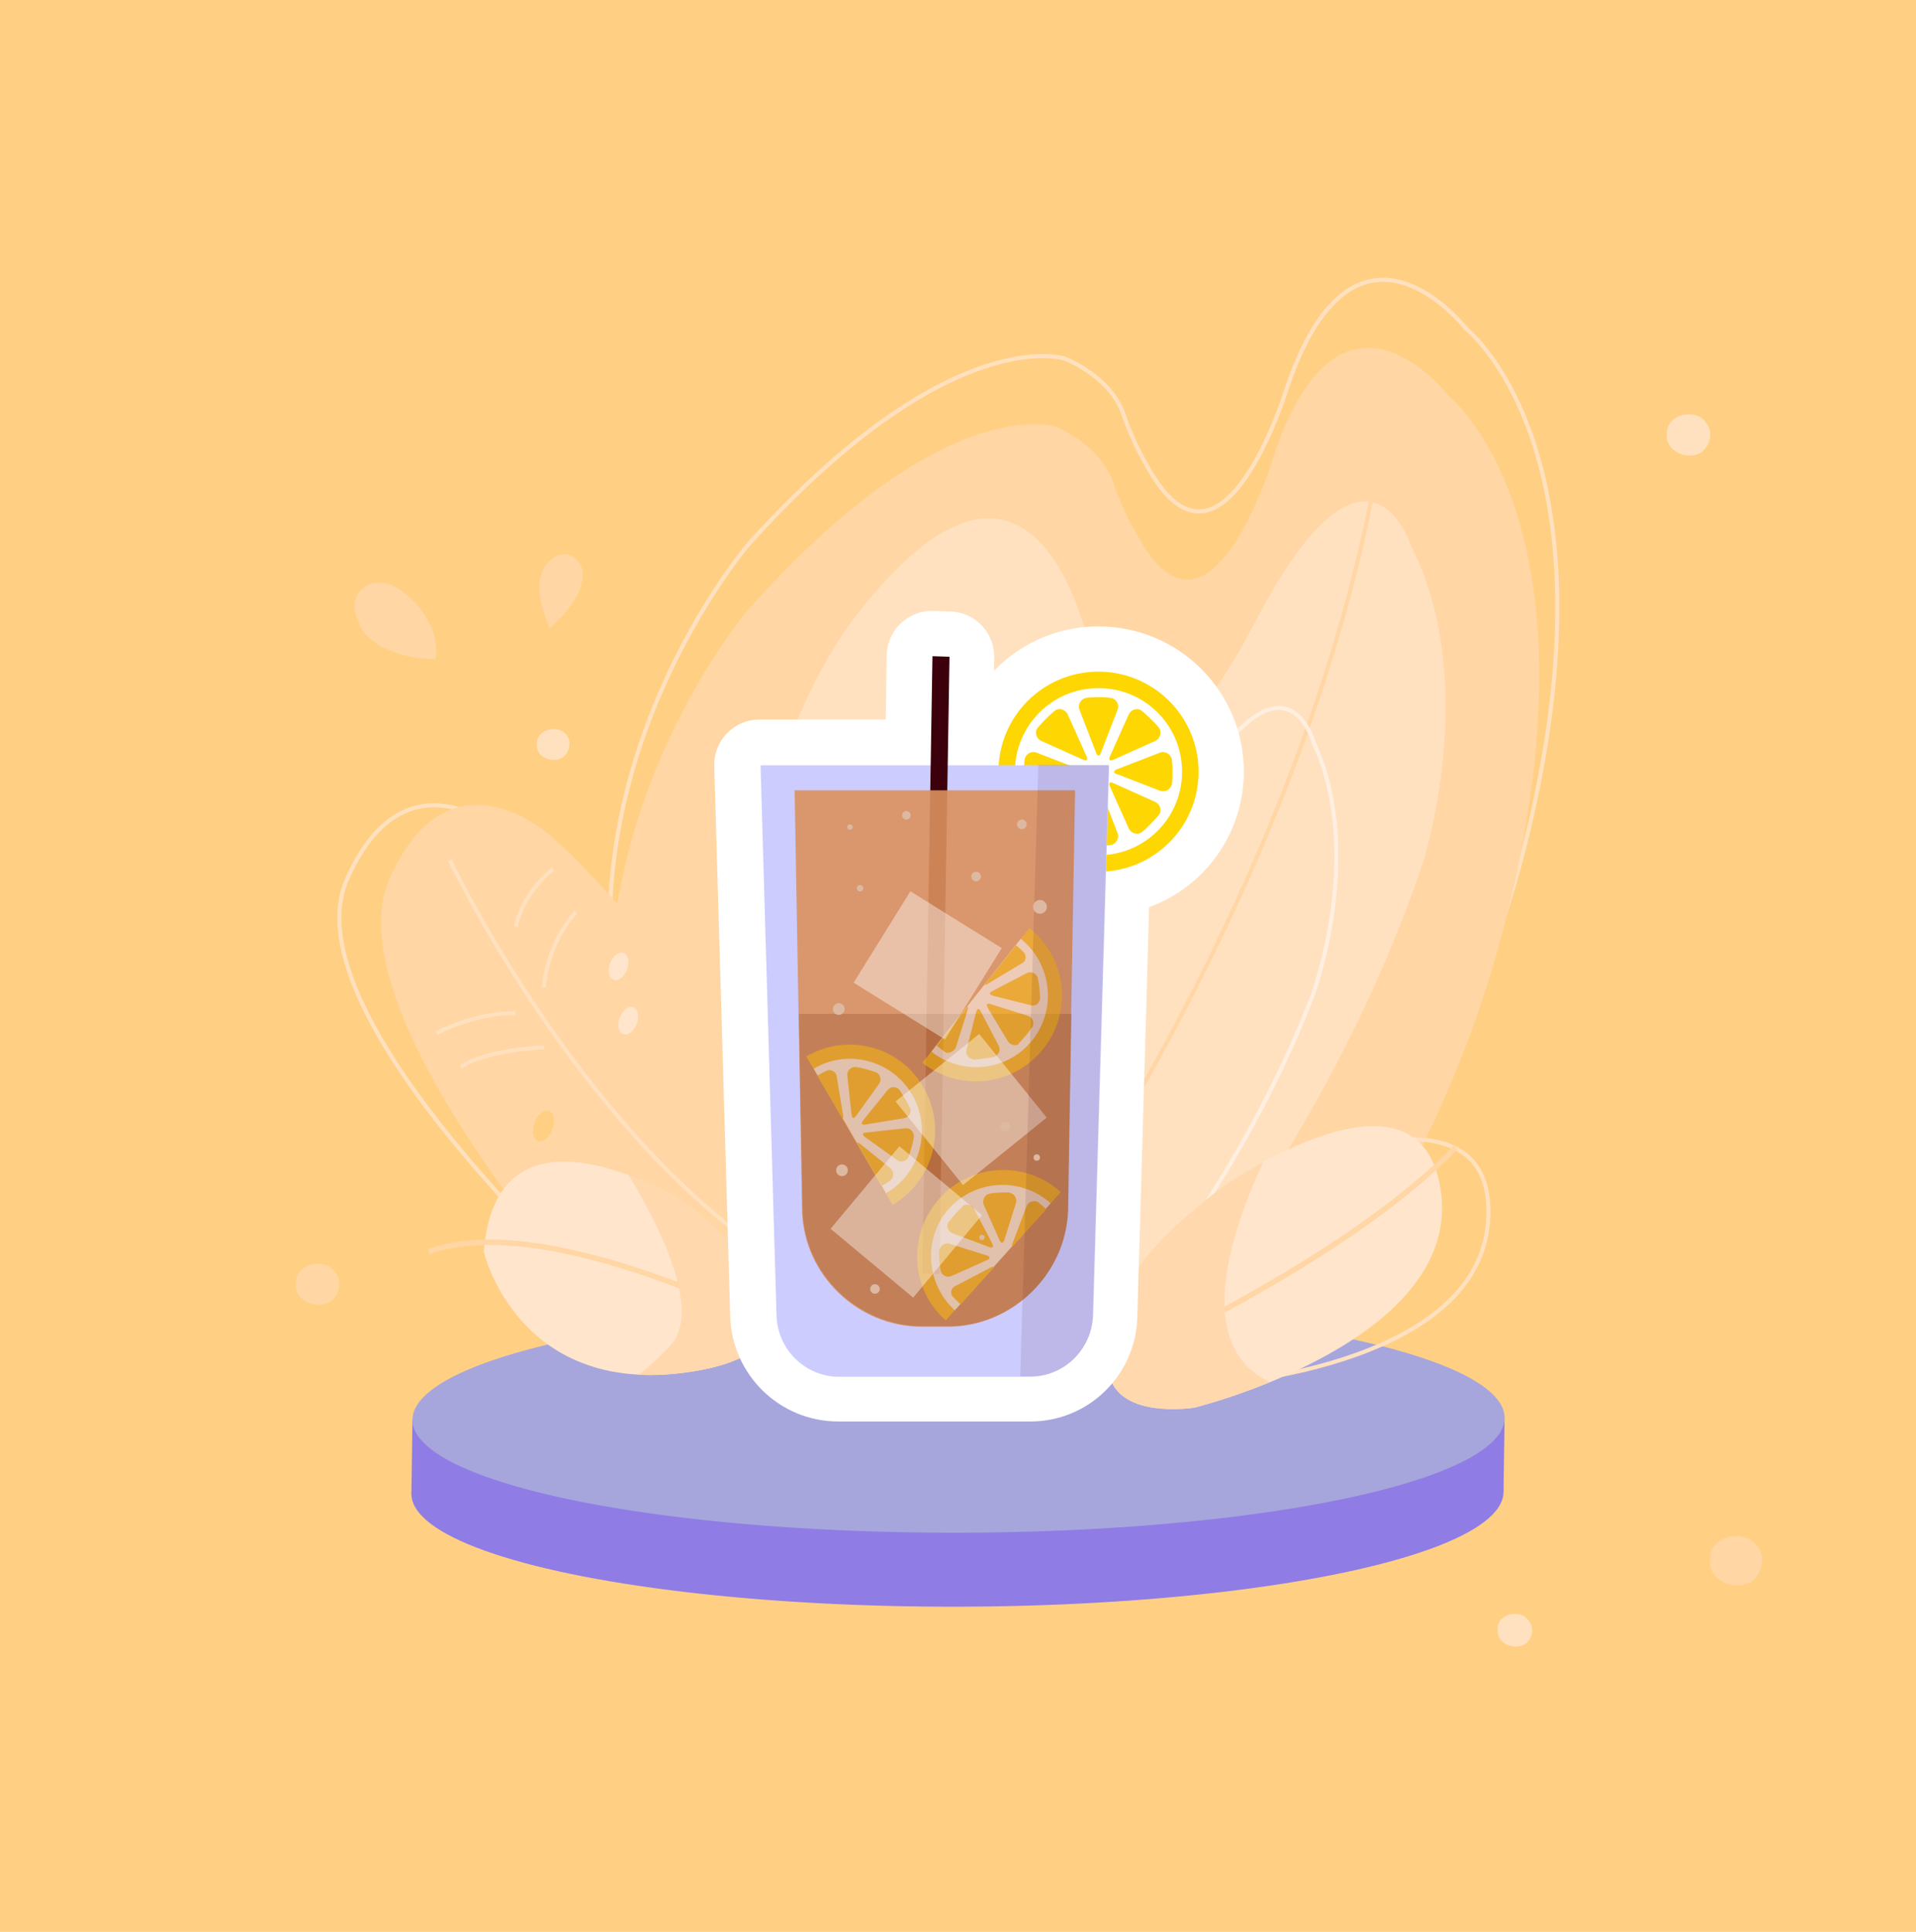 <?xml version="1.0" encoding="utf-8"?>
<!-- Generator: Adobe Illustrator 23.0.0, SVG Export Plug-In . SVG Version: 6.00 Build 0)  -->
<svg version="1.1" id="Capa_1" xmlns="http://www.w3.org/2000/svg" xmlns:xlink="http://www.w3.org/1999/xlink" x="0px" y="0px"
	 viewBox="0 0 360 363" style="enable-background:new 0 0 360 363;" xml:space="preserve">
<style type="text/css">
	.st0{fill:#FFD084;}
	.st1{fill:none;stroke:#FFE1C0;stroke-width:0.757;stroke-miterlimit:10;}
	.st2{fill:#FFD6A4;}
	.st3{fill:none;stroke:#FFE1C0;stroke-width:0.75;stroke-miterlimit:10;}
	.st4{fill:#FFE1C0;}
	.st5{fill:none;stroke:#FFD6A4;stroke-width:0.75;stroke-miterlimit:10;}
	.st6{fill:none;stroke:#FFEFE1;stroke-width:0.748;stroke-miterlimit:10;}
	.st7{fill:#8F7CE5;}
	.st8{fill:#A6A6DD;}
	.st9{fill:#FFE5CC;}
	.st10{fill:none;stroke:#FFD6A4;stroke-miterlimit:10;}
	.st11{clip-path:url(#SVGID_2_);fill:#FFD8AE;}
	.st12{clip-path:url(#SVGID_4_);fill:#FFD8AE;}
	.st13{stroke:#FFFFFF;stroke-width:17;stroke-linejoin:round;stroke-miterlimit:10;}
	.st14{fill:#FED602;}
	.st15{fill:#FFFFFF;}
	.st16{fill:#CCCCFF;}
	.st17{fill:#3B000B;}
	.st18{opacity:0.9;}
	.st19{fill:#DB915E;}
	.st20{opacity:0.8;fill:#BC7240;enable-background:new    ;}
	.st21{opacity:0.5;}
	.st22{fill:#FCBC06;}
	.st23{opacity:0.4;fill:#FFFFFF;enable-background:new    ;}
	.st24{opacity:0.1;fill:#3B000B;enable-background:new    ;}
	.st25{fill:#DDB9A2;}
</style>
<g id="fondo">
	<g>
		<g id="Rectángulo_556">
			<rect y="-0.1" class="st0" width="360" height="363.3"/>
			<rect x="0.5" y="0.4" class="st0" width="359" height="362.2"/>
		</g>
		<path class="st1" d="M228.1,258.3c0,0,43.9-35.1,59.7-104.9c15.8-69.8-12.4-91.7-12.4-91.7S254.9,35.3,242,72.3
			c0,0-11.1,37.2-24.4,18.6c0,0-4-5.6-6.5-13c-2.5-7.3-11-10.5-11-10.5s-21.4-7.3-59.4,34.8c0,0-30.9,35.9-25.5,83.1
			s10.5,56.8,10.5,56.8L228.1,258.3z"/>
		<path class="st2" d="M225.9,271.1c0,0,43.1-35.1,58.6-104.9s-12.2-91.7-12.2-91.7s-20.1-26.4-32.8,10.6c0,0-10.9,37.2-23.9,18.6
			c0,0-3.9-5.6-6.4-13c-2.5-7.3-10.8-10.5-10.8-10.5s-21-7.3-58.2,34.8c0,0-30.3,35.9-25,83.1s10.3,56.8,10.3,56.8L225.9,271.1z"/>
		<path class="st3" d="M114.9,245.6c0,0-61.2-54.4-49.7-80.4s30.9-7.5,30.9-7.5s25.7,22.6,47.9,63.9L114.9,245.6z"/>
		<path class="st2" d="M115.8,249.7c0,0-54.1-58.6-42.6-84.6s30.9-7.5,30.9-7.5s25.7,22.6,47.9,63.9L115.8,249.7z"/>
		<path class="st4" d="M206.4,265c0,0,41.3-44.5,60.9-102.7c0,0,11.1-34-2.3-60c0,0-8.2-25.8-29.3,14.8S206.3,129,206.3,129
			s-8.1-59.5-44-15.2s-22.9,140.1-22.9,140.1L206.4,265z"/>
		<path class="st5" d="M191.1,241.3c0,0,54.3-73,68-155.4"/>
		<path class="st6" d="M195.3,266c0,0,33.9-33.6,51.3-78.9c0,0,9.9-26.5,0.3-47.4c0,0-5.5-20.6-23.5,10.6s-23.4,8.4-23.4,8.4
			s-4.3-47.2-33.9-13.5s-22.8,109.6-22.8,109.6L195.3,266z"/>
		<g>
			
				<ellipse transform="matrix(1 -1.876243e-03 1.876243e-03 1 -0.526 0.338)" class="st7" cx="179.9" cy="280.5" rx="102.6" ry="21.4"/>
			<polygon class="st7" points="282.5,280.3 282.7,266.4 77.5,266.8 77.3,280.7 			"/>
			
				<ellipse transform="matrix(1 -1.876243e-03 1.876243e-03 1 -0.5 0.338)" class="st8" cx="180.1" cy="266.6" rx="102.6" ry="21.4"/>
		</g>
		<path class="st3" d="M239.7,220.4c0,0,41.8-19.1,39.9,9s-53,30.9-53,30.9s-15.5-0.3-14.5-10.3C213.2,240,218.5,230.9,239.7,220.4z
			"/>
		<path class="st9" d="M229.9,222.9c0,0,37.6-26.4,40.9,1.5c3.2,27.9-46.4,40.1-46.4,40.1S209,267,208.2,257
			C207.3,247,211,237.1,229.9,222.9z"/>
		<path class="st10" d="M208.2,257c0,0,44.4-19.6,65.3-41.4"/>
		<g>
			<g>
				<g>
					<defs>
						<path id="SVGID_1_" d="M229.9,222.9c0,0,37.6-26.4,40.9,1.5c3.2,27.9-46.4,40.1-46.4,40.1S209,267,208.2,257
							C207.3,247,211,237.1,229.9,222.9z"/>
					</defs>
					<clipPath id="SVGID_2_">
						<use xlink:href="#SVGID_1_"  style="overflow:visible;"/>
					</clipPath>
					<path class="st11" d="M240.9,211.5c0,0-27.3,46.6,4.8,50c21.5,2.3-22.9,11.5-22.9,11.5l-20.3-4.6l-1.3-29l20-22.9L240.9,211.5z
						"/>
				</g>
			</g>
		</g>
		<g>
			<path class="st9" d="M128.2,225.7c0,0-34.9-21.9-37.3,9.5c0,0,6.5,28.1,39.9,22.4C164.1,251.8,128.2,225.7,128.2,225.7z"/>
		</g>
		<path class="st10" d="M143,248.3c0,0-40.9-21-62.4-13.1"/>
		<g>
			<g>
				<g>
					<defs>
						<path id="SVGID_3_" d="M128.2,225.7c0,0-34.9-21.9-37.3,9.5c0,0,6.5,28.1,39.9,22.4C164.1,251.8,128.2,225.7,128.2,225.7z"/>
					</defs>
					<clipPath id="SVGID_4_">
						<use xlink:href="#SVGID_3_"  style="overflow:visible;"/>
					</clipPath>
					<path class="st12" d="M124.1,218.3h-4h-3.6c0,0,17.6,26,9.4,34.6c-8.2,8.6-9.4,6.7-9.4,6.7l19.6,1.8l15.9-7.2l1.2-14.3
						l-16-11.9L124.1,218.3z"/>
				</g>
			</g>
		</g>
		<path class="st3" d="M84.5,161.6c0,0,21.6,45.3,54.6,70.4"/>
		<path class="st3" d="M103.9,163.3c0,0-5.4,4-7,10.8"/>
		<path class="st3" d="M108.2,171.4c0,0-5.3,5.3-6,14.2"/>
		<path class="st3" d="M96.9,190.4c0,0-6.3-0.5-14.9,3.7"/>
		<path class="st3" d="M102.2,196.8c0,0-10.9,0.4-15.6,3.7"/>
		<path class="st2" d="M109.5,107.7c0.1,4-3.4,7.8-6.2,10.4c-1-2.4-1.9-5-2-7.6c-0.1-2,0.7-4,2.2-5.3c0.5-0.4,1-0.8,1.7-0.9
			c0.4-0.1,0.7-0.2,1.1-0.2C108,104.3,109.4,105.9,109.5,107.7z"/>
		<path class="st2" d="M81.9,123.8c-3.1,0.3-9-1.1-11.6-3.2c-2.3-1.7-2.3-2.2-3.4-4.9c-1-2.7,0.6-5.9,3.6-6.2
			c1.5-0.2,3.1,0.2,4.3,1.1C79.1,113.4,82.6,118.4,81.9,123.8z"/>
		<path class="st4" d="M105.6,142.4c-1.9,1.1-5-0.2-4.7-2.6c-0.2-2.8,4.1-3.8,5.6-1.6C107.5,139.5,106.9,141.6,105.6,142.4z"/>
		<path class="st4" d="M319.5,85.1c-2.6,1.4-6.6-0.3-6.3-3.5c-0.2-3.8,5.5-5.1,7.4-2.1C322,81.2,321.3,83.9,319.5,85.1z"/>
		<path class="st2" d="M328.9,297.3c-3.1,1.7-7.9-0.3-7.6-4.2c-0.3-4.5,6.6-6.1,8.9-2.5C331.9,292.6,331,295.9,328.9,297.3z"/>
		<path class="st4" d="M286.4,309c-2,1.1-5.2-0.2-5-2.8c-0.2-3,4.3-4,5.8-1.7C288.4,305.9,287.9,308.1,286.4,309z"/>
		<path class="st2" d="M61.9,244.7c-2.6,1.4-6.6-0.3-6.3-3.5c-0.2-3.8,5.5-5.1,7.4-2.1C64.4,240.8,63.7,243.5,61.9,244.7z"/>
		
			<ellipse transform="matrix(0.351 -0.936 0.936 0.351 -94.483 226.733)" class="st9" cx="116.3" cy="181.5" rx="2.7" ry="1.7"/>
		
			<ellipse transform="matrix(0.351 -0.936 0.936 0.351 -102.839 235.038)" class="st9" cx="118.1" cy="191.7" rx="2.7" ry="1.7"/>
		
			<ellipse transform="matrix(0.351 -0.936 0.936 0.351 -131.632 233.022)" class="st0" cx="102.2" cy="211.4" rx="3" ry="1.8"/>
	</g>
</g>
<g>
	<path class="st13" d="M225.2,145c0-10.4-8.4-18.8-18.8-18.8c-10,0-18.1,7.8-18.7,17.5H178l0.3-20.3l-3.2-0.1l-0.3,20.4h-32.1
		l3,103.4c0.2,6.4,5.4,11.5,11.8,11.5h34.1h1.8h0.2c6.3,0,11.4-5,11.6-11.3v-0.2l0,0l2.4-83.5C217.5,163,225.2,154.9,225.2,145z"/>
	<g>
		<g>
			<path class="st14" d="M225.2,145c0,10.4-8.4,18.8-18.8,18.8c-10.4,0-18.8-8.4-18.8-18.8c0-10.4,8.4-18.8,18.8-18.8
				C216.7,126.2,225.2,134.6,225.2,145z"/>
			<path class="st15" d="M222.1,145c0,8.7-7,15.7-15.7,15.7s-15.7-7-15.7-15.7s7-15.7,15.7-15.7S222.1,136.3,222.1,145z"/>
			<g>
				<g>
					<g>
						<g>
							<g>
								<g>
									<path class="st14" d="M206.4,131c-2.2,0-2.6,0.2-2.6,0.2c-0.8,0.3-1.3,1.3-1,2.1l3.1,8c0.3,0.9,0.7,0.9,1,0l3.1-8
										c0.3-0.9-0.2-1.8-1-2.1C208.9,131.2,208.5,131,206.4,131z"/>
								</g>
							</g>
						</g>
						<g>
							<g>
								<g>
									<path class="st14" d="M206.4,158.9c2.2,0,2.6-0.2,2.6-0.2c0.8-0.3,1.3-1.3,1-2.1l-3.1-8c-0.3-0.9-0.8-0.9-1,0l-3.1,8
										c-0.3,0.9,0.2,1.8,1,2.1C203.8,158.8,204.2,158.9,206.4,158.9z"/>
								</g>
							</g>
						</g>
					</g>
					<g>
						<g>
							<g>
								<g>
									<path class="st14" d="M220.3,145c0-2.2-0.2-2.6-0.2-2.6c-0.3-0.8-1.3-1.3-2.1-1l-8,3.1c-0.9,0.3-0.9,0.8,0,1l8,3.1
										c0.9,0.3,1.8-0.2,2.1-1C220.2,147.5,220.3,147.1,220.3,145z"/>
								</g>
							</g>
						</g>
						<g>
							<g>
								<g>
									<path class="st14" d="M192.4,145c0,2.2,0.2,2.6,0.2,2.6c0.3,0.8,1.3,1.3,2.1,1l8-3.1c0.9-0.3,0.9-0.7,0-1l-8-3.1
										c-0.9-0.3-1.8,0.2-2.1,1C192.6,142.4,192.4,142.8,192.4,145z"/>
								</g>
							</g>
						</g>
					</g>
				</g>
				<g>
					<g>
						<g>
							<g>
								<g>
									<path class="st14" d="M216.2,135.1c-1.5-1.5-1.9-1.7-1.9-1.7c-0.8-0.4-1.8,0-2.2,0.8l-3.5,7.8c-0.4,0.8-0.1,1.1,0.7,0.7
										l7.8-3.5c0.8-0.4,1.2-1.4,0.8-2.2C217.9,137,217.8,136.6,216.2,135.1z"/>
								</g>
							</g>
						</g>
						<g>
							<g>
								<g>
									<path class="st14" d="M196.5,154.8c1.5,1.5,1.9,1.7,1.9,1.7c0.8,0.4,1.8,0,2.2-0.8l3.5-7.8c0.4-0.8,0.1-1.1-0.7-0.7
										l-7.8,3.5c-0.8,0.4-1.2,1.4-0.8,2.2C194.8,152.9,195,153.3,196.5,154.8z"/>
								</g>
							</g>
						</g>
					</g>
					<g>
						<g>
							<g>
								<g>
									<path class="st14" d="M216.2,154.8c1.5-1.5,1.7-1.9,1.7-1.9c0.4-0.8,0-1.8-0.8-2.2l-7.8-3.5c-0.8-0.4-1.1-0.1-0.7,0.7
										l3.5,7.8c0.4,0.8,1.4,1.2,2.2,0.8C214.3,156.5,214.7,156.4,216.2,154.8z"/>
								</g>
							</g>
						</g>
						<g>
							<g>
								<g>
									<path class="st14" d="M196.5,135.1c-1.5,1.5-1.7,1.9-1.7,1.9c-0.4,0.8,0,1.8,0.8,2.2l7.8,3.5c0.8,0.4,1.1,0.1,0.7-0.7
										l-3.5-7.8c-0.4-0.8-1.4-1.2-2.2-0.8C198.4,133.4,198,133.6,196.5,135.1z"/>
								</g>
							</g>
						</g>
					</g>
				</g>
			</g>
		</g>
		<g>
			<path class="st16" d="M193.5,258.7h-35.8c-6.4,0-11.6-5.1-11.8-11.5l-3-103.4h65.5l-3,103.4C205.1,253.6,199.9,258.7,193.5,258.7
				z"/>
			<g>
				<g>
					<polygon class="st17" points="173.3,239.3 175.2,123.3 178.4,123.4 176.5,239.4 					"/>
				</g>
			</g>
			<g class="st18">
				<path class="st19" d="M149.3,148.5l1.4,79c0.3,12,10.4,21.8,22.5,21.8h4.9c12,0,22.1-9.8,22.5-21.8l1.4-79H149.3z"/>
				<path class="st20" d="M150.1,190.5l0.7,36.9c0.3,12,10.4,21.8,22.5,21.8h4.9c12,0,22.1-9.8,22.5-21.8l0.6-36.9H150.1z"/>
			</g>
			<g>
				<g class="st21">
					<g>
						<g>
							<path class="st22" d="M177.7,248.1l21.6-24.1c-6.6-6-16.9-5.4-22.8,1.2C170.5,232,171,242.2,177.7,248.1z"/>
							<path class="st15" d="M179.4,246.2l18-20.1c-5.6-5-14.1-4.5-19.1,1C173.4,232.6,173.9,241.2,179.4,246.2z"/>
						</g>
						<path class="st22" d="M179.5,228.1c-1.2,1.4-1.4,1.7-1.4,1.7c-0.3,0.7,0.1,1.6,0.8,1.9l6.9,2.6c0.7,0.3,1,0,0.6-0.7l-3.4-6.5
							c-0.4-0.7-1.3-0.9-2-0.6C181.1,226.6,180.8,226.7,179.5,228.1z"/>
						<path class="st22" d="M176.5,236.8c0.1,1.9,0.3,2.2,0.3,2.2c0.3,0.7,1.2,1.1,1.9,0.8l6.7-3c0.7-0.3,0.7-0.7,0-0.9l-7-2.2
							c-0.7-0.2-1.6,0.2-1.8,1C176.5,234.6,176.4,234.9,176.5,236.8z"/>
						<path class="st22" d="M187.8,224.1c-1.9,0.1-2.2,0.3-2.2,0.3c-0.7,0.3-1,1.2-0.8,1.9l3,6.7c0.3,0.7,0.7,0.7,0.9,0l2.2-7
							c0.2-0.7-0.2-1.6-1-1.8C190,224.1,189.7,224,187.8,224.1z"/>
						<path class="st22" d="M178.9,243.5c0,0,0.2,0.3,1.6,1.6l6.3-7c-0.1-0.1-0.4-0.1-0.7,0.1l-6.5,3.4
							C178.8,241.9,178.5,242.8,178.9,243.5z"/>
						<path class="st22" d="M192.9,226.6l-2.6,6.9c-0.2,0.4-0.2,0.6,0,0.7l6.3-7c-1.4-1.2-1.7-1.4-1.7-1.4
							C194,225.5,193.2,225.9,192.9,226.6z"/>
					</g>
					<g>
						<g>
							<path class="st22" d="M151.5,198.5l16.2,27.9c7.7-4.5,10.3-14.4,5.8-22.1C169.1,196.6,159.3,194,151.5,198.5z"/>
							<path class="st15" d="M152.9,200.8l13.6,23.4c6.5-3.8,8.6-12,4.9-18.5C167.6,199.2,159.3,197,152.9,200.8z"/>
						</g>
						<path class="st22" d="M170,206.4c-0.9-1.6-1.2-1.8-1.2-1.8c-0.6-0.5-1.5-0.4-2,0.2l-4.6,5.7c-0.5,0.6-0.3,0.9,0.4,0.8l7.3-1.2
							c0.8-0.2,1.3-0.9,1.2-1.7C171,208.4,171,208.1,170,206.4z"/>
						<path class="st22" d="M162.7,200.9c-1.8-0.5-2.2-0.4-2.2-0.4c-0.8,0.1-1.4,0.8-1.3,1.6l0.8,7.3c0.1,0.8,0.4,0.9,0.9,0.2l4.3-6
							c0.4-0.6,0.3-1.5-0.4-2C164.8,201.6,164.5,201.4,162.7,200.9z"/>
						<path class="st22" d="M171.3,215.5c0.5-1.8,0.4-2.2,0.4-2.2c-0.1-0.8-0.8-1.4-1.6-1.3l-7.3,0.8c-0.8,0-0.9,0.4-0.2,0.9l6,4.3
							c0.6,0.4,1.5,0.3,2-0.4C170.6,217.6,170.8,217.3,171.3,215.5z"/>
						<path class="st22" d="M155.6,201.1c0,0-0.4,0.1-2,1l4.7,8.1c0.1-0.1,0.2-0.3,0.1-0.7l-1.2-7.3
							C157.1,201.5,156.4,201,155.6,201.1z"/>
						<path class="st22" d="M167.4,219.6l-5.7-4.6c-0.3-0.3-0.5-0.3-0.7-0.3l4.7,8.1c1.6-0.9,1.8-1.2,1.8-1.2
							C168,221,167.9,220.1,167.4,219.6z"/>
					</g>
					<g>
						<g>
							<path class="st22" d="M193.4,174.4l-20.1,25.3c7,5.5,17.1,4.4,22.7-2.6C201.6,190.1,200.4,179.9,193.4,174.4z"/>
							<path class="st15" d="M191.8,176.4L175,197.6c5.8,4.6,14.4,3.7,19-2.2C198.6,189.6,197.6,181.1,191.8,176.4z"/>
						</g>
						<path class="st22" d="M192.8,194.5c1.2-1.5,1.3-1.8,1.3-1.8c0.2-0.7-0.2-1.6-0.9-1.8l-7-2.2c-0.7-0.3-1,0-0.6,0.7l3.8,6.3
							c0.4,0.6,1.3,0.9,2,0.5C191.3,196.1,191.6,195.9,192.8,194.5z"/>
						<path class="st22" d="M195.3,185.7c-0.2-1.8-0.4-2.2-0.4-2.2c-0.4-0.7-1.2-1-1.9-0.7l-6.5,3.4c-0.7,0.3-0.7,0.7,0.1,0.9
							l7.1,1.8c0.8,0.2,1.5-0.3,1.7-1.1C195.4,187.9,195.5,187.5,195.3,185.7z"/>
						<path class="st22" d="M184.8,198.9c1.8-0.2,2.2-0.4,2.2-0.4c0.7-0.4,1-1.2,0.7-1.9l-3.4-6.5c-0.3-0.7-0.7-0.7-0.9,0.1
							l-1.8,7.1c-0.2,0.8,0.3,1.5,1.1,1.7C182.6,199.1,182.9,199.2,184.8,198.9z"/>
						<path class="st22" d="M192.5,179.1c0,0-0.2-0.3-1.6-1.5L185,185c0.1,0.1,0.4,0.1,0.7-0.2l6.3-3.8
							C192.7,180.7,192.9,179.8,192.5,179.1z"/>
						<path class="st22" d="M179.6,196.8l2.2-7c0.1-0.4,0.1-0.6,0-0.7l-5.8,7.4c1.5,1.2,1.8,1.3,1.8,1.3
							C178.5,197.9,179.3,197.5,179.6,196.8z"/>
					</g>
				</g>
				<g>
					
						<rect x="164" y="171.3" transform="matrix(0.528 -0.85 0.85 0.528 -71.811 233.604)" class="st23" width="20.2" height="20.2"/>
					
						<rect x="172.4" y="198.5" transform="matrix(0.778 -0.628 0.628 0.778 -90.523 160.802)" class="st23" width="20.2" height="20.2"/>
					
						<rect x="160.3" y="219.5" transform="matrix(0.64 -0.768 0.768 0.64 -115.105 213.524)" class="st23" width="20.2" height="20.2"/>
				</g>
			</g>
			<path class="st24" d="M195.1,143.7l-3.4,114.9h2c6.3,0,11.4-5,11.6-11.3l3-103.6L195.1,143.7L195.1,143.7z"/>
			<circle class="st25" cx="159.7" cy="155.4" r="0.5"/>
			<circle class="st25" cx="183.4" cy="164.7" r="0.9"/>
			<circle class="st25" cx="161.6" cy="166.9" r="0.6"/>
			<circle class="st25" cx="195.4" cy="170.4" r="1.3"/>
			<circle class="st25" cx="192" cy="154.9" r="0.9"/>
			<circle class="st25" cx="157.6" cy="189.6" r="1.1"/>
			<circle class="st25" cx="188.9" cy="211.7" r="0.9"/>
			<circle class="st25" cx="194.8" cy="217.5" r="0.6"/>
			<circle class="st25" cx="158.2" cy="219.9" r="1.1"/>
			<circle class="st25" cx="164.4" cy="242.2" r="0.9"/>
			<circle class="st25" cx="184.5" cy="232.5" r="0.5"/>
			<circle class="st25" cx="170.3" cy="153.2" r="0.8"/>
		</g>
	</g>
</g>
</svg>
